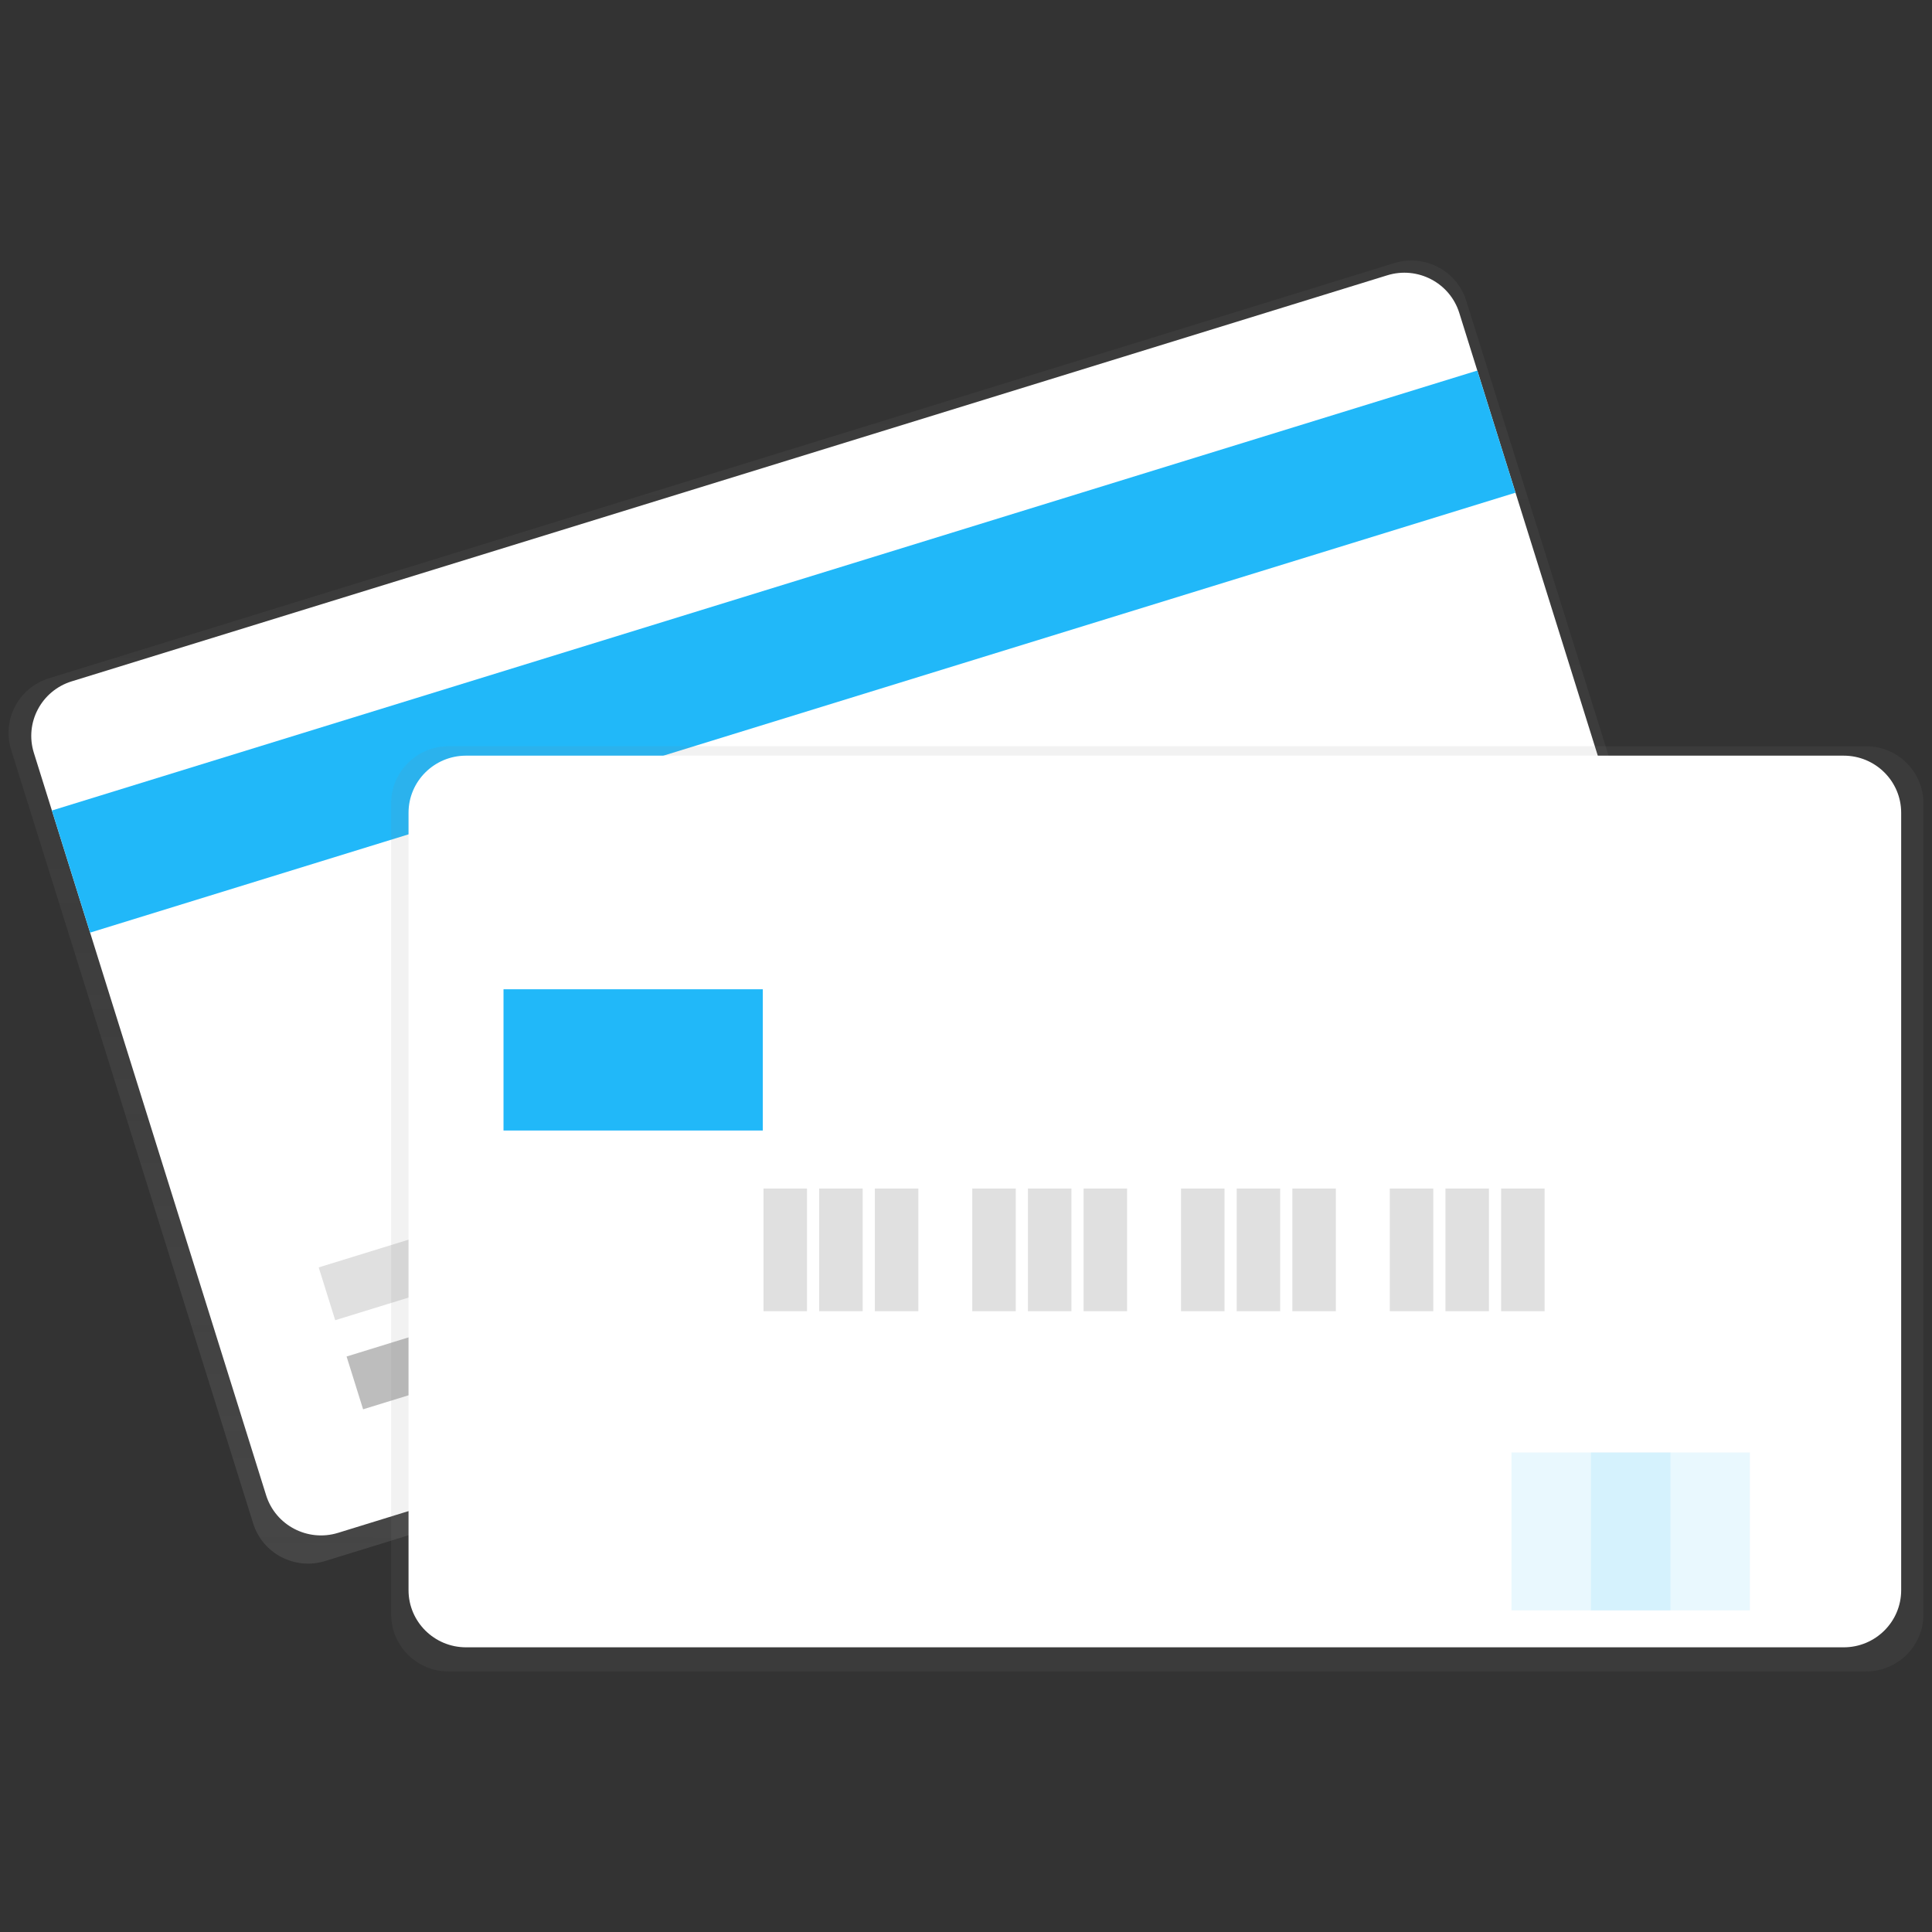 <?xml version="1.0" encoding="UTF-8" standalone="no" ?>
<!DOCTYPE svg PUBLIC "-//W3C//DTD SVG 1.1//EN" "http://www.w3.org/Graphics/SVG/1.1/DTD/svg11.dtd">
<svg xmlns="http://www.w3.org/2000/svg" xmlns:xlink="http://www.w3.org/1999/xlink" version="1.1" width="1080" height="1080" viewBox="0 0 1080 1080" xml:space="preserve">
<rect x="0" y="0" width="1080" height="1080" fill="#333333" stroke="none"/>
<desc>Created with Fabric.js 5.2.4</desc>
<defs>
</defs>
<g transform="matrix(1 0 0 1 540 540)" id="8e7a7e4e-cb26-408c-a2a6-3fffbe0c3490"  >
<rect style="stroke: none; stroke-width: 1; stroke-dasharray: none; stroke-linecap: butt; stroke-dashoffset: 0; stroke-linejoin: miter; stroke-miterlimit: 4; fill: rgb(255,255,255); fill-rule: nonzero; opacity: 1; visibility: hidden;" vector-effect="non-scaling-stroke"  x="-540" y="-540" rx="0" ry="0" width="1080" height="1080" />
</g>
<g transform="matrix(1 0 0 1 540 540)" id="26e0e387-32e6-423a-a39f-8234527a1960"  >
</g>
<g transform="matrix(9.39 0 0 9.39 540 540)"  >
<g style=""   >
		<g transform="matrix(1 0 0 1 -6.33 -3.21)" clip-path="url(#CLIPPATH_5)"  >
<linearGradient id="SVGID_paint0_linear_1_2842_3" gradientUnits="userSpaceOnUse" gradientTransform="matrix(1 0 0 1 0 0)"  x1="51.342" y1="77.721" x2="51.682" y2="-0.141">
<stop offset="0%" style="stop-color:rgb(128,128,128);stop-opacity: 0.25"/>
<stop offset="53.514%" style="stop-color:rgb(128,128,128);stop-opacity: 0.12"/>
<stop offset="100%" style="stop-color:rgb(128,128,128);stop-opacity: 0.1"/>
</linearGradient>
<clipPath id="CLIPPATH_5" >
	<rect transform="matrix(1 0 0 1 6.33 3.21)" id="clip0_1_2842" x="-57" y="-42" rx="0" ry="0" width="114" height="84" />
</clipPath>
<path style="stroke: none; stroke-width: 1; stroke-dasharray: none; stroke-linecap: butt; stroke-dashoffset: 0; stroke-linejoin: miter; stroke-miterlimit: 4; fill: url(#SVGID_paint0_linear_1_2842_3); fill-rule: nonzero; opacity: 1;" vector-effect="non-scaling-stroke"  transform=" translate(-51.17, -38.79)" d="M 82.995 0.154 L 2.909 24.872 C 1.103 25.43 0.094 27.335 0.655 29.129 L 15.063 75.185 C 15.624 76.978 17.542 77.98 19.348 77.423 L 99.434 52.705 C 101.24 52.148 102.249 50.242 101.688 48.448 L 87.28 2.393 C 86.719 0.599 84.801 -0.403 82.995 0.154 Z" stroke-linecap="round" />
</g>
		<g transform="matrix(1 0 0 1 -6.15 -3.69)" clip-path="url(#CLIPPATH_6)"  >
<clipPath id="CLIPPATH_6" >
	<rect transform="matrix(1 0 0 1 6.15 3.69)" id="clip0_1_2842" x="-57" y="-42" rx="0" ry="0" width="114" height="84" />
</clipPath>
<path style="stroke: none; stroke-width: 1; stroke-dasharray: none; stroke-linecap: butt; stroke-dashoffset: 0; stroke-linejoin: miter; stroke-miterlimit: 4; fill: rgb(255,255,255); fill-rule: nonzero; opacity: 1;" vector-effect="non-scaling-stroke"  transform=" translate(-51.35, -38.31)" d="M 82.58 0.881 L 4.261 25.054 C 2.456 25.611 1.447 27.517 2.008 29.311 L 15.834 73.506 C 16.395 75.3 18.313 76.302 20.119 75.745 L 98.438 51.572 C 100.244 51.015 101.253 49.109 100.692 47.316 L 86.866 3.12 C 86.305 1.326 84.386 0.324 82.58 0.881 Z" stroke-linecap="round" />
</g>
		<g transform="matrix(1 0 0 1 -25.6 21.49)" clip-path="url(#CLIPPATH_7)"  >
<clipPath id="CLIPPATH_7" >
	<rect transform="matrix(1 0 0 1 25.6 -21.49)" id="clip0_1_2842" x="-57" y="-42" rx="0" ry="0" width="114" height="84" />
</clipPath>
<path style="stroke: none; stroke-width: 1; stroke-dasharray: none; stroke-linecap: butt; stroke-dashoffset: 0; stroke-linejoin: miter; stroke-miterlimit: 4; fill: rgb(189,189,189); fill-rule: nonzero; opacity: 1;" vector-effect="non-scaling-stroke"  transform=" translate(-31.9, -63.49)" d="M 42.185 58.593 L 20.625 65.248 L 21.608 68.391 L 43.169 61.737 L 42.185 58.593 Z" stroke-linecap="round" />
</g>
		<g transform="matrix(1 0 0 1 -19.35 13.75)" clip-path="url(#CLIPPATH_8)"  >
<clipPath id="CLIPPATH_8" >
	<rect transform="matrix(1 0 0 1 19.35 -13.75)" id="clip0_1_2842" x="-57" y="-42" rx="0" ry="0" width="114" height="84" />
</clipPath>
<path style="stroke: none; stroke-width: 1; stroke-dasharray: none; stroke-linecap: butt; stroke-dashoffset: 0; stroke-linejoin: miter; stroke-miterlimit: 4; fill: rgb(224,224,224); fill-rule: nonzero; opacity: 1;" vector-effect="non-scaling-stroke"  transform=" translate(-38.15, -55.75)" d="M 56.35 48.404 L 18.965 59.943 L 19.948 63.087 L 57.334 51.548 L 56.35 48.404 Z" stroke-linecap="round" />
</g>
		<g transform="matrix(1 0 0 1 -10.85 -18.72)" clip-path="url(#CLIPPATH_9)"  >
<clipPath id="CLIPPATH_9" >
	<rect transform="matrix(1 0 0 1 10.85 18.72)" id="clip0_1_2842" x="-57" y="-42" rx="0" ry="0" width="114" height="84" />
</clipPath>
<path style="stroke: none; stroke-width: 1; stroke-dasharray: none; stroke-linecap: butt; stroke-dashoffset: 0; stroke-linejoin: miter; stroke-miterlimit: 4; fill: rgb(33,184,249); fill-rule: nonzero; opacity: 1;" vector-effect="non-scaling-stroke"  transform=" translate(-46.65, -23.28)" d="M 87.939 6.552 L 3.082 32.743 L 5.356 40.013 L 90.214 13.822 L 87.939 6.552 Z" stroke-linecap="round" />
</g>
		<g transform="matrix(1 0 0 1 11.39 14.46)" clip-path="url(#CLIPPATH_10)"  >
<linearGradient id="SVGID_paint1_linear_1_2842_4" gradientUnits="userSpaceOnUse" gradientTransform="matrix(1 0 0 1 0 0)"  x1="50133.8" y1="37445.9" x2="50133.8" y2="12909.4">
<stop offset="0%" style="stop-color:rgb(128,128,128);stop-opacity: 0.25"/>
<stop offset="53.514%" style="stop-color:rgb(128,128,128);stop-opacity: 0.12"/>
<stop offset="100%" style="stop-color:rgb(128,128,128);stop-opacity: 0.1"/>
</linearGradient>
<clipPath id="CLIPPATH_10" >
	<rect transform="matrix(1 0 0 1 -11.39 -14.46)" id="clip0_1_2842" x="-57" y="-42" rx="0" ry="0" width="114" height="84" />
</clipPath>
<path style="stroke: none; stroke-width: 1; stroke-dasharray: none; stroke-linecap: butt; stroke-dashoffset: 0; stroke-linejoin: miter; stroke-miterlimit: 4; fill: url(#SVGID_paint1_linear_1_2842_4); fill-rule: nonzero; opacity: 1;" vector-effect="non-scaling-stroke"  transform=" translate(-68.89, -56.46)" d="M 111.076 28.916 L 26.701 28.916 C 24.81 28.916 23.278 30.439 23.278 32.317 L 23.278 80.599 C 23.278 82.478 24.81 84 26.701 84 L 111.076 84 C 112.967 84 114.5 82.478 114.5 80.599 L 114.5 32.317 C 114.5 30.439 112.967 28.916 111.076 28.916 Z" stroke-linecap="round" />
</g>
		<g transform="matrix(1 0 0 1 11.24 14.02)" clip-path="url(#CLIPPATH_11)"  >
<clipPath id="CLIPPATH_11" >
	<rect transform="matrix(1 0 0 1 -11.24 -14.02)" id="clip0_1_2842" x="-57" y="-42" rx="0" ry="0" width="114" height="84" />
</clipPath>
<path style="stroke: none; stroke-width: 1; stroke-dasharray: none; stroke-linecap: butt; stroke-dashoffset: 0; stroke-linejoin: miter; stroke-miterlimit: 4; fill: rgb(255,255,255); fill-rule: nonzero; opacity: 1;" vector-effect="non-scaling-stroke"  transform=" translate(-68.74, -56.02)" d="M 109.75 29.478 L 27.737 29.478 C 25.846 29.478 24.313 31.001 24.313 32.879 L 24.313 79.159 C 24.313 81.037 25.846 82.56 27.737 82.56 L 109.75 82.56 C 111.641 82.56 113.173 81.037 113.173 79.159 L 113.173 32.879 C 113.173 31.001 111.641 29.478 109.75 29.478 Z" stroke-linecap="round" />
</g>
		<g transform="matrix(1 0 0 1 37.21 33.66)" clip-path="url(#CLIPPATH_12)"  >
<clipPath id="CLIPPATH_12" >
	<rect transform="matrix(1 0 0 1 -37.21 -33.66)" id="clip0_1_2842" x="-57" y="-42" rx="0" ry="0" width="114" height="84" />
</clipPath>
<path style="stroke: none; stroke-width: 1; stroke-dasharray: none; stroke-linecap: butt; stroke-dashoffset: 0; stroke-linejoin: miter; stroke-miterlimit: 4; fill: rgb(33,184,249); fill-rule: nonzero; opacity: 0.1;" vector-effect="non-scaling-stroke"  transform=" translate(-94.71, -75.66)" d="M 99.436 70.961 L 89.974 70.961 L 89.974 80.359 L 99.436 80.359 L 99.436 70.961 Z" stroke-linecap="round" />
</g>
		<g transform="matrix(1 0 0 1 41.94 33.66)" clip-path="url(#CLIPPATH_13)"  >
<clipPath id="CLIPPATH_13" >
	<rect transform="matrix(1 0 0 1 -41.94 -33.66)" id="clip0_1_2842" x="-57" y="-42" rx="0" ry="0" width="114" height="84" />
</clipPath>
<path style="stroke: none; stroke-width: 1; stroke-dasharray: none; stroke-linecap: butt; stroke-dashoffset: 0; stroke-linejoin: miter; stroke-miterlimit: 4; fill: rgb(33,184,249); fill-rule: nonzero; opacity: 0.1;" vector-effect="non-scaling-stroke"  transform=" translate(-99.44, -75.66)" d="M 104.167 70.961 L 94.705 70.961 L 94.705 80.359 L 104.167 80.359 L 104.167 70.961 Z" stroke-linecap="round" />
</g>
		<g transform="matrix(1 0 0 1 33.15 16.9)" clip-path="url(#CLIPPATH_14)"  >
<clipPath id="CLIPPATH_14" >
	<rect transform="matrix(1 0 0 1 -33.15 -16.9)" id="clip0_1_2842" x="-57" y="-42" rx="0" ry="0" width="114" height="84" />
</clipPath>
<path style="stroke: none; stroke-width: 1; stroke-dasharray: none; stroke-linecap: butt; stroke-dashoffset: 0; stroke-linejoin: miter; stroke-miterlimit: 4; fill: rgb(224,224,224); fill-rule: nonzero; opacity: 1;" vector-effect="non-scaling-stroke"  transform=" translate(-90.65, -58.9)" d="M 91.946 55.247 L 89.357 55.247 L 89.357 62.551 L 91.946 62.551 L 91.946 55.247 Z" stroke-linecap="round" />
</g>
		<g transform="matrix(1 0 0 1 29.84 16.9)" clip-path="url(#CLIPPATH_15)"  >
<clipPath id="CLIPPATH_15" >
	<rect transform="matrix(1 0 0 1 -29.84 -16.9)" id="clip0_1_2842" x="-57" y="-42" rx="0" ry="0" width="114" height="84" />
</clipPath>
<path style="stroke: none; stroke-width: 1; stroke-dasharray: none; stroke-linecap: butt; stroke-dashoffset: 0; stroke-linejoin: miter; stroke-miterlimit: 4; fill: rgb(224,224,224); fill-rule: nonzero; opacity: 1;" vector-effect="non-scaling-stroke"  transform=" translate(-87.34, -58.9)" d="M 88.632 55.247 L 86.043 55.247 L 86.043 62.551 L 88.632 62.551 L 88.632 55.247 Z" stroke-linecap="round" />
</g>
		<g transform="matrix(1 0 0 1 26.52 16.9)" clip-path="url(#CLIPPATH_16)"  >
<clipPath id="CLIPPATH_16" >
	<rect transform="matrix(1 0 0 1 -26.52 -16.9)" id="clip0_1_2842" x="-57" y="-42" rx="0" ry="0" width="114" height="84" />
</clipPath>
<path style="stroke: none; stroke-width: 1; stroke-dasharray: none; stroke-linecap: butt; stroke-dashoffset: 0; stroke-linejoin: miter; stroke-miterlimit: 4; fill: rgb(224,224,224); fill-rule: nonzero; opacity: 1;" vector-effect="non-scaling-stroke"  transform=" translate(-84.02, -58.9)" d="M 85.318 55.247 L 82.729 55.247 L 82.729 62.551 L 85.318 62.551 L 85.318 55.247 Z" stroke-linecap="round" />
</g>
		<g transform="matrix(1 0 0 1 20.72 16.9)" clip-path="url(#CLIPPATH_17)"  >
<clipPath id="CLIPPATH_17" >
	<rect transform="matrix(1 0 0 1 -20.72 -16.9)" id="clip0_1_2842" x="-57" y="-42" rx="0" ry="0" width="114" height="84" />
</clipPath>
<path style="stroke: none; stroke-width: 1; stroke-dasharray: none; stroke-linecap: butt; stroke-dashoffset: 0; stroke-linejoin: miter; stroke-miterlimit: 4; fill: rgb(224,224,224); fill-rule: nonzero; opacity: 1;" vector-effect="non-scaling-stroke"  transform=" translate(-78.22, -58.9)" d="M 79.518 55.247 L 76.929 55.247 L 76.929 62.551 L 79.518 62.551 L 79.518 55.247 Z" stroke-linecap="round" />
</g>
		<g transform="matrix(1 0 0 1 17.41 16.9)" clip-path="url(#CLIPPATH_18)"  >
<clipPath id="CLIPPATH_18" >
	<rect transform="matrix(1 0 0 1 -17.41 -16.9)" id="clip0_1_2842" x="-57" y="-42" rx="0" ry="0" width="114" height="84" />
</clipPath>
<path style="stroke: none; stroke-width: 1; stroke-dasharray: none; stroke-linecap: butt; stroke-dashoffset: 0; stroke-linejoin: miter; stroke-miterlimit: 4; fill: rgb(224,224,224); fill-rule: nonzero; opacity: 1;" vector-effect="non-scaling-stroke"  transform=" translate(-74.91, -58.9)" d="M 76.204 55.247 L 73.615 55.247 L 73.615 62.551 L 76.204 62.551 L 76.204 55.247 Z" stroke-linecap="round" />
</g>
		<g transform="matrix(1 0 0 1 14.1 16.9)" clip-path="url(#CLIPPATH_19)"  >
<clipPath id="CLIPPATH_19" >
	<rect transform="matrix(1 0 0 1 -14.1 -16.9)" id="clip0_1_2842" x="-57" y="-42" rx="0" ry="0" width="114" height="84" />
</clipPath>
<path style="stroke: none; stroke-width: 1; stroke-dasharray: none; stroke-linecap: butt; stroke-dashoffset: 0; stroke-linejoin: miter; stroke-miterlimit: 4; fill: rgb(224,224,224); fill-rule: nonzero; opacity: 1;" vector-effect="non-scaling-stroke"  transform=" translate(-71.6, -58.9)" d="M 72.89 55.247 L 70.301 55.247 L 70.301 62.551 L 72.89 62.551 L 72.89 55.247 Z" stroke-linecap="round" />
</g>
		<g transform="matrix(1 0 0 1 8.3 16.9)" clip-path="url(#CLIPPATH_20)"  >
<clipPath id="CLIPPATH_20" >
	<rect transform="matrix(1 0 0 1 -8.3 -16.9)" id="clip0_1_2842" x="-57" y="-42" rx="0" ry="0" width="114" height="84" />
</clipPath>
<path style="stroke: none; stroke-width: 1; stroke-dasharray: none; stroke-linecap: butt; stroke-dashoffset: 0; stroke-linejoin: miter; stroke-miterlimit: 4; fill: rgb(224,224,224); fill-rule: nonzero; opacity: 1;" vector-effect="non-scaling-stroke"  transform=" translate(-65.8, -58.9)" d="M 67.09 55.247 L 64.501 55.247 L 64.501 62.551 L 67.09 62.551 L 67.09 55.247 Z" stroke-linecap="round" />
</g>
		<g transform="matrix(1 0 0 1 4.98 16.9)" clip-path="url(#CLIPPATH_21)"  >
<clipPath id="CLIPPATH_21" >
	<rect transform="matrix(1 0 0 1 -4.98 -16.9)" id="clip0_1_2842" x="-57" y="-42" rx="0" ry="0" width="114" height="84" />
</clipPath>
<path style="stroke: none; stroke-width: 1; stroke-dasharray: none; stroke-linecap: butt; stroke-dashoffset: 0; stroke-linejoin: miter; stroke-miterlimit: 4; fill: rgb(224,224,224); fill-rule: nonzero; opacity: 1;" vector-effect="non-scaling-stroke"  transform=" translate(-62.48, -58.9)" d="M 63.776 55.247 L 61.187 55.247 L 61.187 62.551 L 63.776 62.551 L 63.776 55.247 Z" stroke-linecap="round" />
</g>
		<g transform="matrix(1 0 0 1 1.67 16.9)" clip-path="url(#CLIPPATH_22)"  >
<clipPath id="CLIPPATH_22" >
	<rect transform="matrix(1 0 0 1 -1.67 -16.9)" id="clip0_1_2842" x="-57" y="-42" rx="0" ry="0" width="114" height="84" />
</clipPath>
<path style="stroke: none; stroke-width: 1; stroke-dasharray: none; stroke-linecap: butt; stroke-dashoffset: 0; stroke-linejoin: miter; stroke-miterlimit: 4; fill: rgb(224,224,224); fill-rule: nonzero; opacity: 1;" vector-effect="non-scaling-stroke"  transform=" translate(-59.17, -58.9)" d="M 60.462 55.247 L 57.873 55.247 L 57.873 62.551 L 60.462 62.551 L 60.462 55.247 Z" stroke-linecap="round" />
</g>
		<g transform="matrix(1 0 0 1 -4.13 16.9)" clip-path="url(#CLIPPATH_23)"  >
<clipPath id="CLIPPATH_23" >
	<rect transform="matrix(1 0 0 1 4.13 -16.9)" id="clip0_1_2842" x="-57" y="-42" rx="0" ry="0" width="114" height="84" />
</clipPath>
<path style="stroke: none; stroke-width: 1; stroke-dasharray: none; stroke-linecap: butt; stroke-dashoffset: 0; stroke-linejoin: miter; stroke-miterlimit: 4; fill: rgb(224,224,224); fill-rule: nonzero; opacity: 1;" vector-effect="non-scaling-stroke"  transform=" translate(-53.37, -58.9)" d="M 54.662 55.247 L 52.073 55.247 L 52.073 62.551 L 54.662 62.551 L 54.662 55.247 Z" stroke-linecap="round" />
</g>
		<g transform="matrix(1 0 0 1 -7.45 16.9)" clip-path="url(#CLIPPATH_24)"  >
<clipPath id="CLIPPATH_24" >
	<rect transform="matrix(1 0 0 1 7.45 -16.9)" id="clip0_1_2842" x="-57" y="-42" rx="0" ry="0" width="114" height="84" />
</clipPath>
<path style="stroke: none; stroke-width: 1; stroke-dasharray: none; stroke-linecap: butt; stroke-dashoffset: 0; stroke-linejoin: miter; stroke-miterlimit: 4; fill: rgb(224,224,224); fill-rule: nonzero; opacity: 1;" vector-effect="non-scaling-stroke"  transform=" translate(-50.05, -58.9)" d="M 51.348 55.247 L 48.759 55.247 L 48.759 62.551 L 51.348 62.551 L 51.348 55.247 Z" stroke-linecap="round" />
</g>
		<g transform="matrix(1 0 0 1 -10.76 16.9)" clip-path="url(#CLIPPATH_25)"  >
<clipPath id="CLIPPATH_25" >
	<rect transform="matrix(1 0 0 1 10.76 -16.9)" id="clip0_1_2842" x="-57" y="-42" rx="0" ry="0" width="114" height="84" />
</clipPath>
<path style="stroke: none; stroke-width: 1; stroke-dasharray: none; stroke-linecap: butt; stroke-dashoffset: 0; stroke-linejoin: miter; stroke-miterlimit: 4; fill: rgb(224,224,224); fill-rule: nonzero; opacity: 1;" vector-effect="non-scaling-stroke"  transform=" translate(-46.74, -58.9)" d="M 48.034 55.247 L 45.445 55.247 L 45.445 62.551 L 48.034 62.551 L 48.034 55.247 Z" stroke-linecap="round" />
</g>
		<g transform="matrix(1 0 0 1 -19.81 5.59)" clip-path="url(#CLIPPATH_26)"  >
<clipPath id="CLIPPATH_26" >
	<rect transform="matrix(1 0 0 1 19.81 -5.59)" id="clip0_1_2842" x="-57" y="-42" rx="0" ry="0" width="114" height="84" />
</clipPath>
<path style="stroke: none; stroke-width: 1; stroke-dasharray: none; stroke-linecap: butt; stroke-dashoffset: 0; stroke-linejoin: miter; stroke-miterlimit: 4; fill: rgb(33,184,249); fill-rule: nonzero; opacity: 1;" vector-effect="non-scaling-stroke"  transform=" translate(-37.69, -47.59)" d="M 45.404 43.385 L 29.967 43.385 L 29.967 51.794 L 45.404 51.794 L 45.404 43.385 Z" stroke-linecap="round" />
</g>
</g>
</g>
</svg>